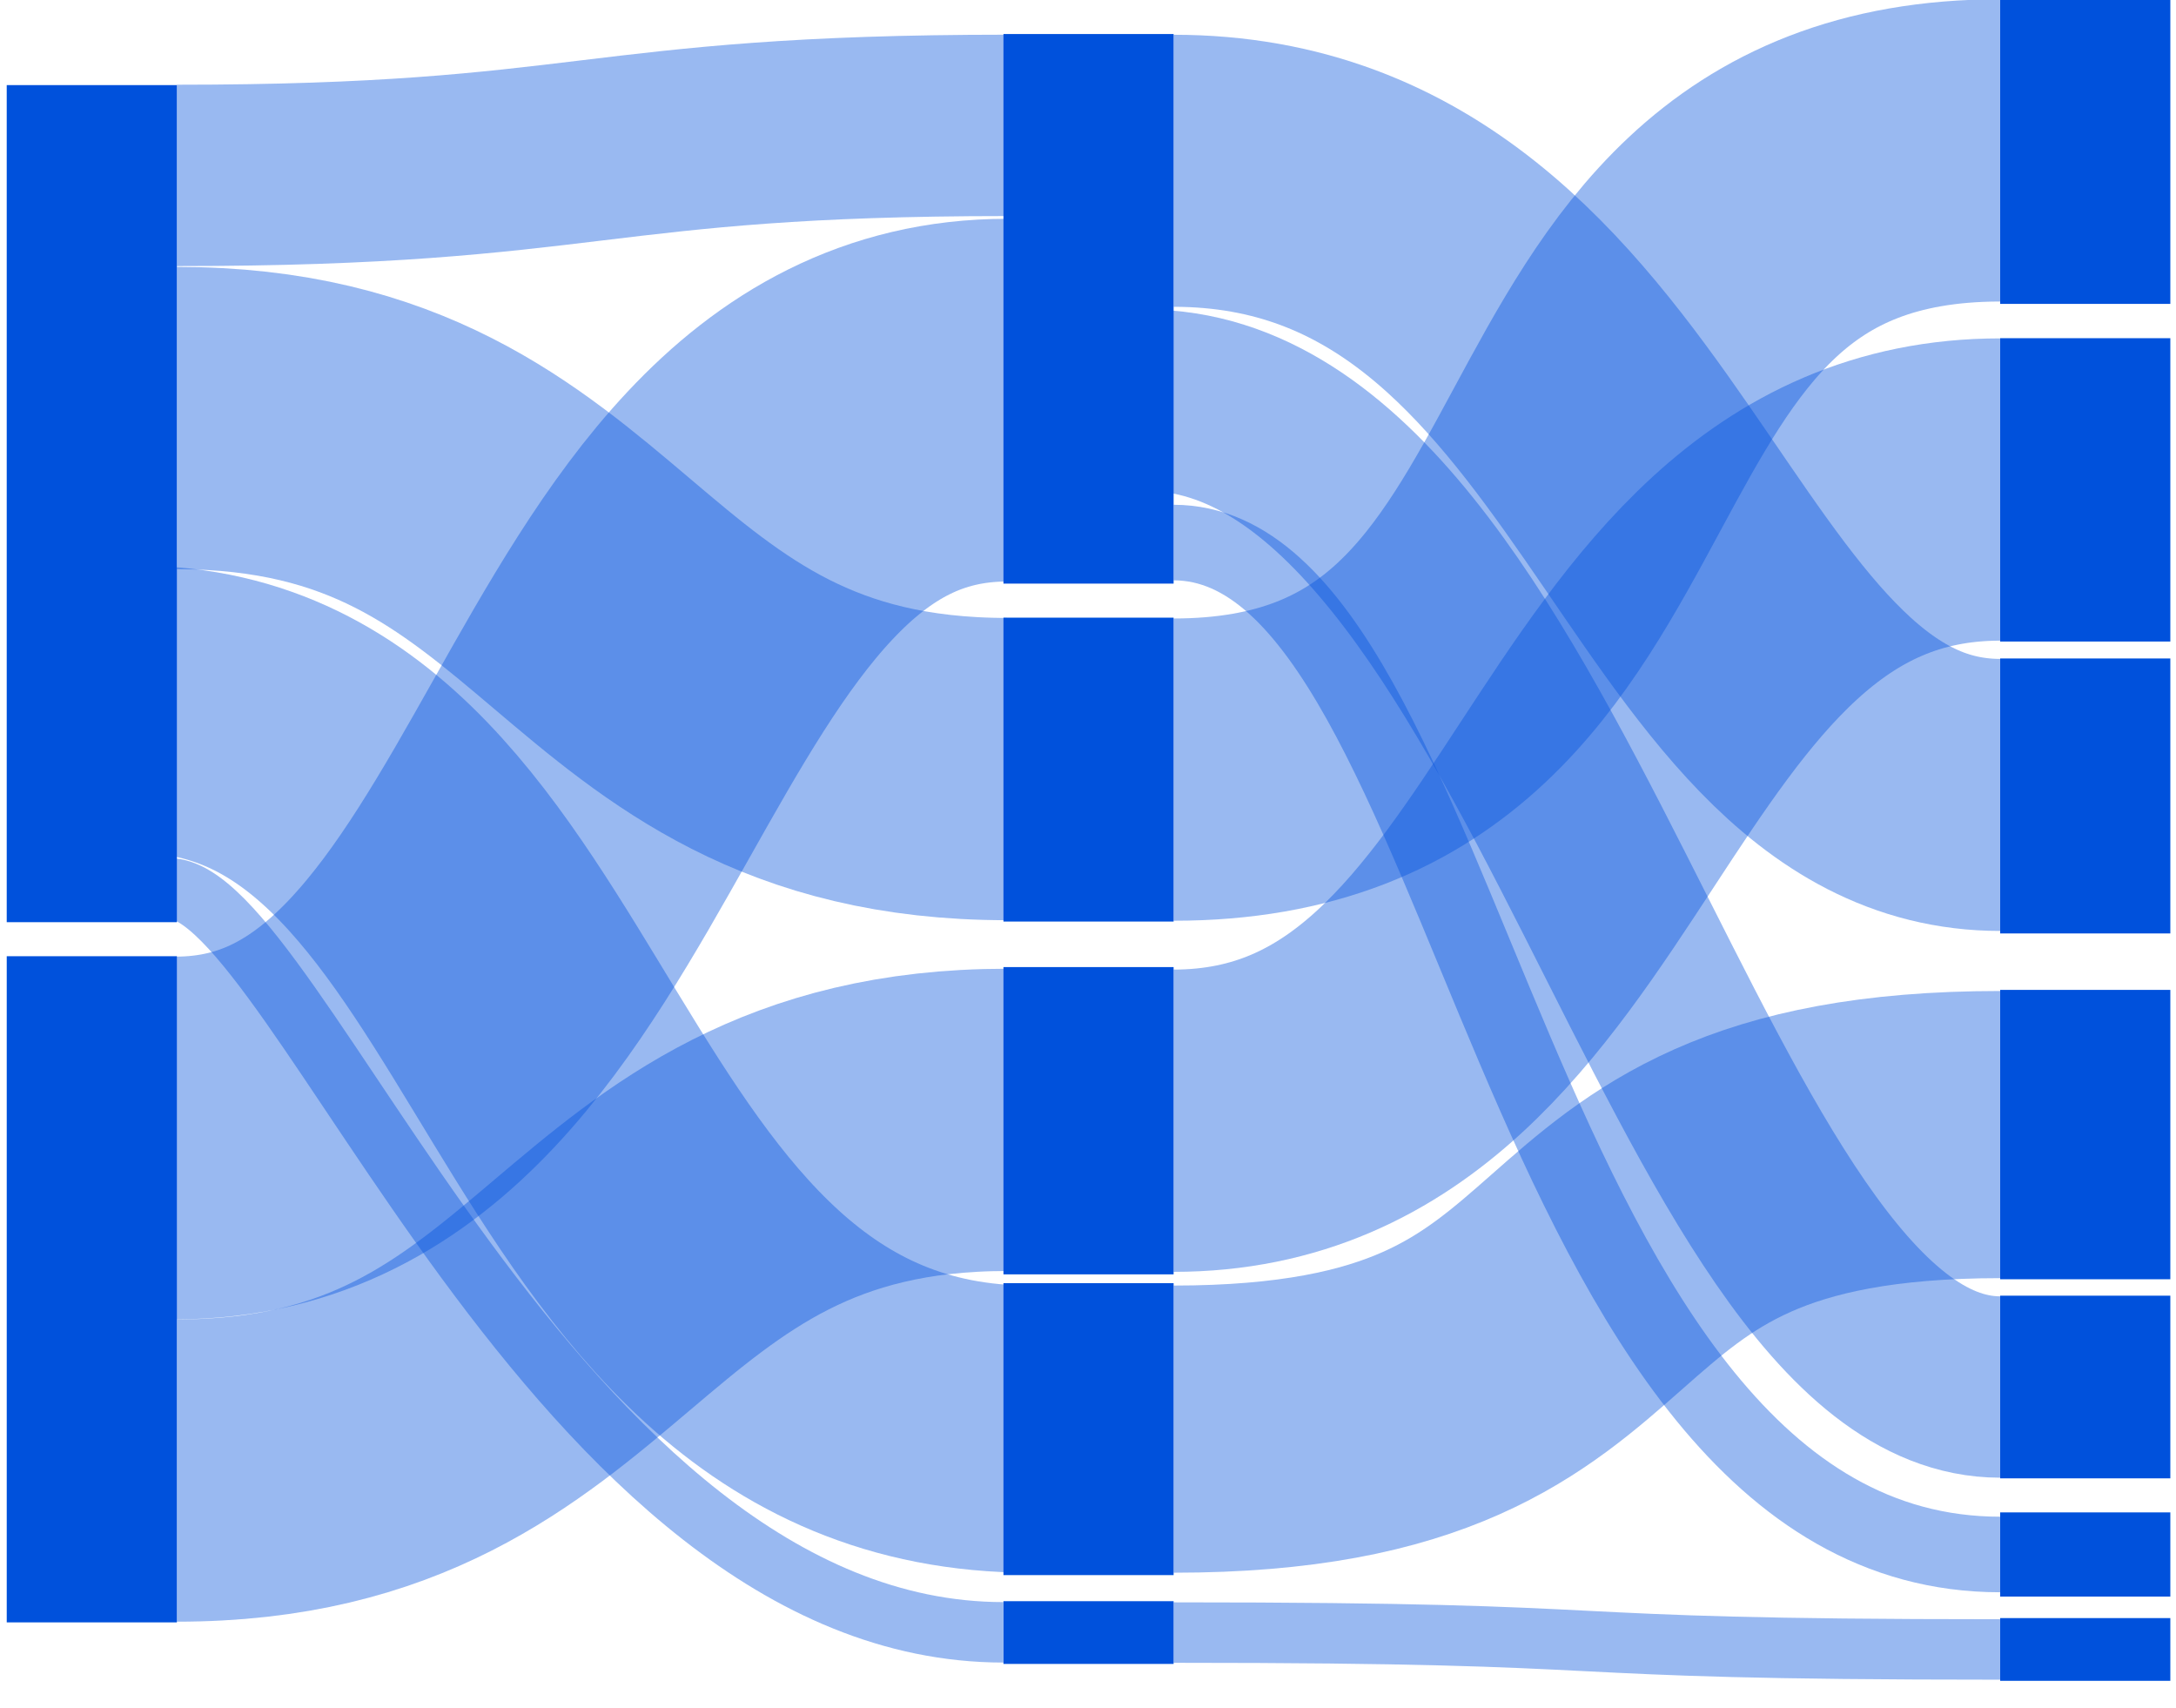 <?xml version="1.0" encoding="UTF-8"?>
<svg width="144px" height="113px" viewBox="0 0 144 113" version="1.1" xmlns="http://www.w3.org/2000/svg" xmlns:xlink="http://www.w3.org/1999/xlink">
    <!-- Generator: Sketch 58 (84663) - https://sketch.com -->
    <title>alluvial-diagram</title>
    <desc>Created with Sketch.</desc>
    <g id="alluvial-diagram" stroke="none" stroke-width="1" fill="none" fill-rule="evenodd">
        <g id="sankey-(5)-copy" transform="translate(72, 56) scale(-1, 1) translate(-72, -56) ">
            <g id="Group" transform="translate(10.732, 8.109)" stroke="#0051DC" stroke-opacity="0.4">
                <path d="M0.904,44.488 C22.561,44.488 25.103,3.191 55.603,3.191" id="Path" stroke-width="18"></path>
                <path d="M0.904,94.745 C33.492,94.745 35.812,27.79 55.603,27.79" id="Path" stroke-width="5"></path>
                <path d="M0.904,1.842 C33.492,1.842 23.015,42.813 55.603,42.813" id="Path" stroke-width="20"></path>
                <path d="M0.904,83.664 C21.549,83.664 31.238,18.368 57.468,18.368" id="Path" stroke-width="12"></path>
                <path d="M0.904,66.961 C33.492,66.961 23.015,86.451 55.603,86.451" id="Path" stroke-width="19"></path>
                <path d="M0.904,24.28 C28.254,24.28 28.254,66.044 55.603,66.044" id="Path" stroke-width="20"></path>
                <path d="M0.904,101.029 C33.492,101.029 23.015,99.911 55.603,99.911" id="Path" stroke-width="4"></path>
                <path d="M66.636,18.368 C94.136,18.368 94.136,67.186 121.636,67.186" id="Path" stroke-width="24"></path>
                <path d="M66.636,0.187 C94.136,0.187 94.063,3.497 121.563,3.497" id="Path" stroke-width="12"></path>
                <path d="M66.636,42.777 C94.136,42.777 94.063,19.552 121.563,19.552" id="Path" stroke-width="20"></path>
                <path d="M65.059,86.451 C97.647,86.451 96.502,38.819 124.237,38.819" id="Path" stroke-width="19"></path>
                <path d="M66.636,65.988 C94.136,65.988 94.063,89.191 121.563,89.191" id="Path" stroke-width="20"></path>
                <path d="M66.869,99.895 C96.502,99.895 113.665,50.674 122.063,50.674" id="Path" stroke-width="4"></path>
            </g>
            <polygon id="Rectangle" fill="#0051DC" fill-rule="nonzero" points="132.295 63.269 143.554 63.269 143.554 107.346 132.295 107.346"></polygon>
            <rect id="Rectangle" fill="#0051DC" fill-rule="nonzero" x="132.295" y="5.631" width="11.26" height="55.386"></rect>
            <rect id="Rectangle" fill="#0051DC" fill-rule="nonzero" x="0.375" y="43.568" width="11.26" height="18.194"></rect>
            <rect id="Rectangle" fill="#0051DC" fill-rule="nonzero" x="0.375" y="100.069" width="11.26" height="5.57"></rect>
            <rect id="Rectangle" fill="#0051DC" fill-rule="nonzero" x="0.375" y="8.52651283e-14" width="11.26" height="20.107"></rect>
            <rect id="Rectangle" fill="#0051DC" fill-rule="nonzero" x="0.375" y="85.73" width="11.26" height="12.086"></rect>
            <rect id="Rectangle" fill="#0051DC" fill-rule="nonzero" x="0.375" y="65.497" width="11.26" height="19.146"></rect>
            <rect id="Rectangle" fill="#0051DC" fill-rule="nonzero" x="0.375" y="22.377" width="11.26" height="20.071"></rect>
            <rect id="Rectangle" fill="#0051DC" fill-rule="nonzero" x="0.375" y="107.062" width="11.26" height="4.151"></rect>
            <rect id="Rectangle" fill="#0051DC" fill-rule="nonzero" x="66.335" y="40.868" width="11.26" height="20.107"></rect>
            <rect id="Rectangle" fill="#0051DC" fill-rule="nonzero" x="66.335" y="84.902" width="11.26" height="19.316"></rect>
            <rect id="Rectangle" fill="#0051DC" fill-rule="nonzero" x="66.335" y="2.252" width="11.26" height="36.363"></rect>
            <rect id="Rectangle" fill="#0051DC" fill-rule="nonzero" x="66.335" y="105.944" width="11.26" height="4.151"></rect>
            <rect id="Rectangle" fill="#0051DC" fill-rule="nonzero" x="66.335" y="63.988" width="11.26" height="20.331"></rect>
        </g>
    </g>
</svg>